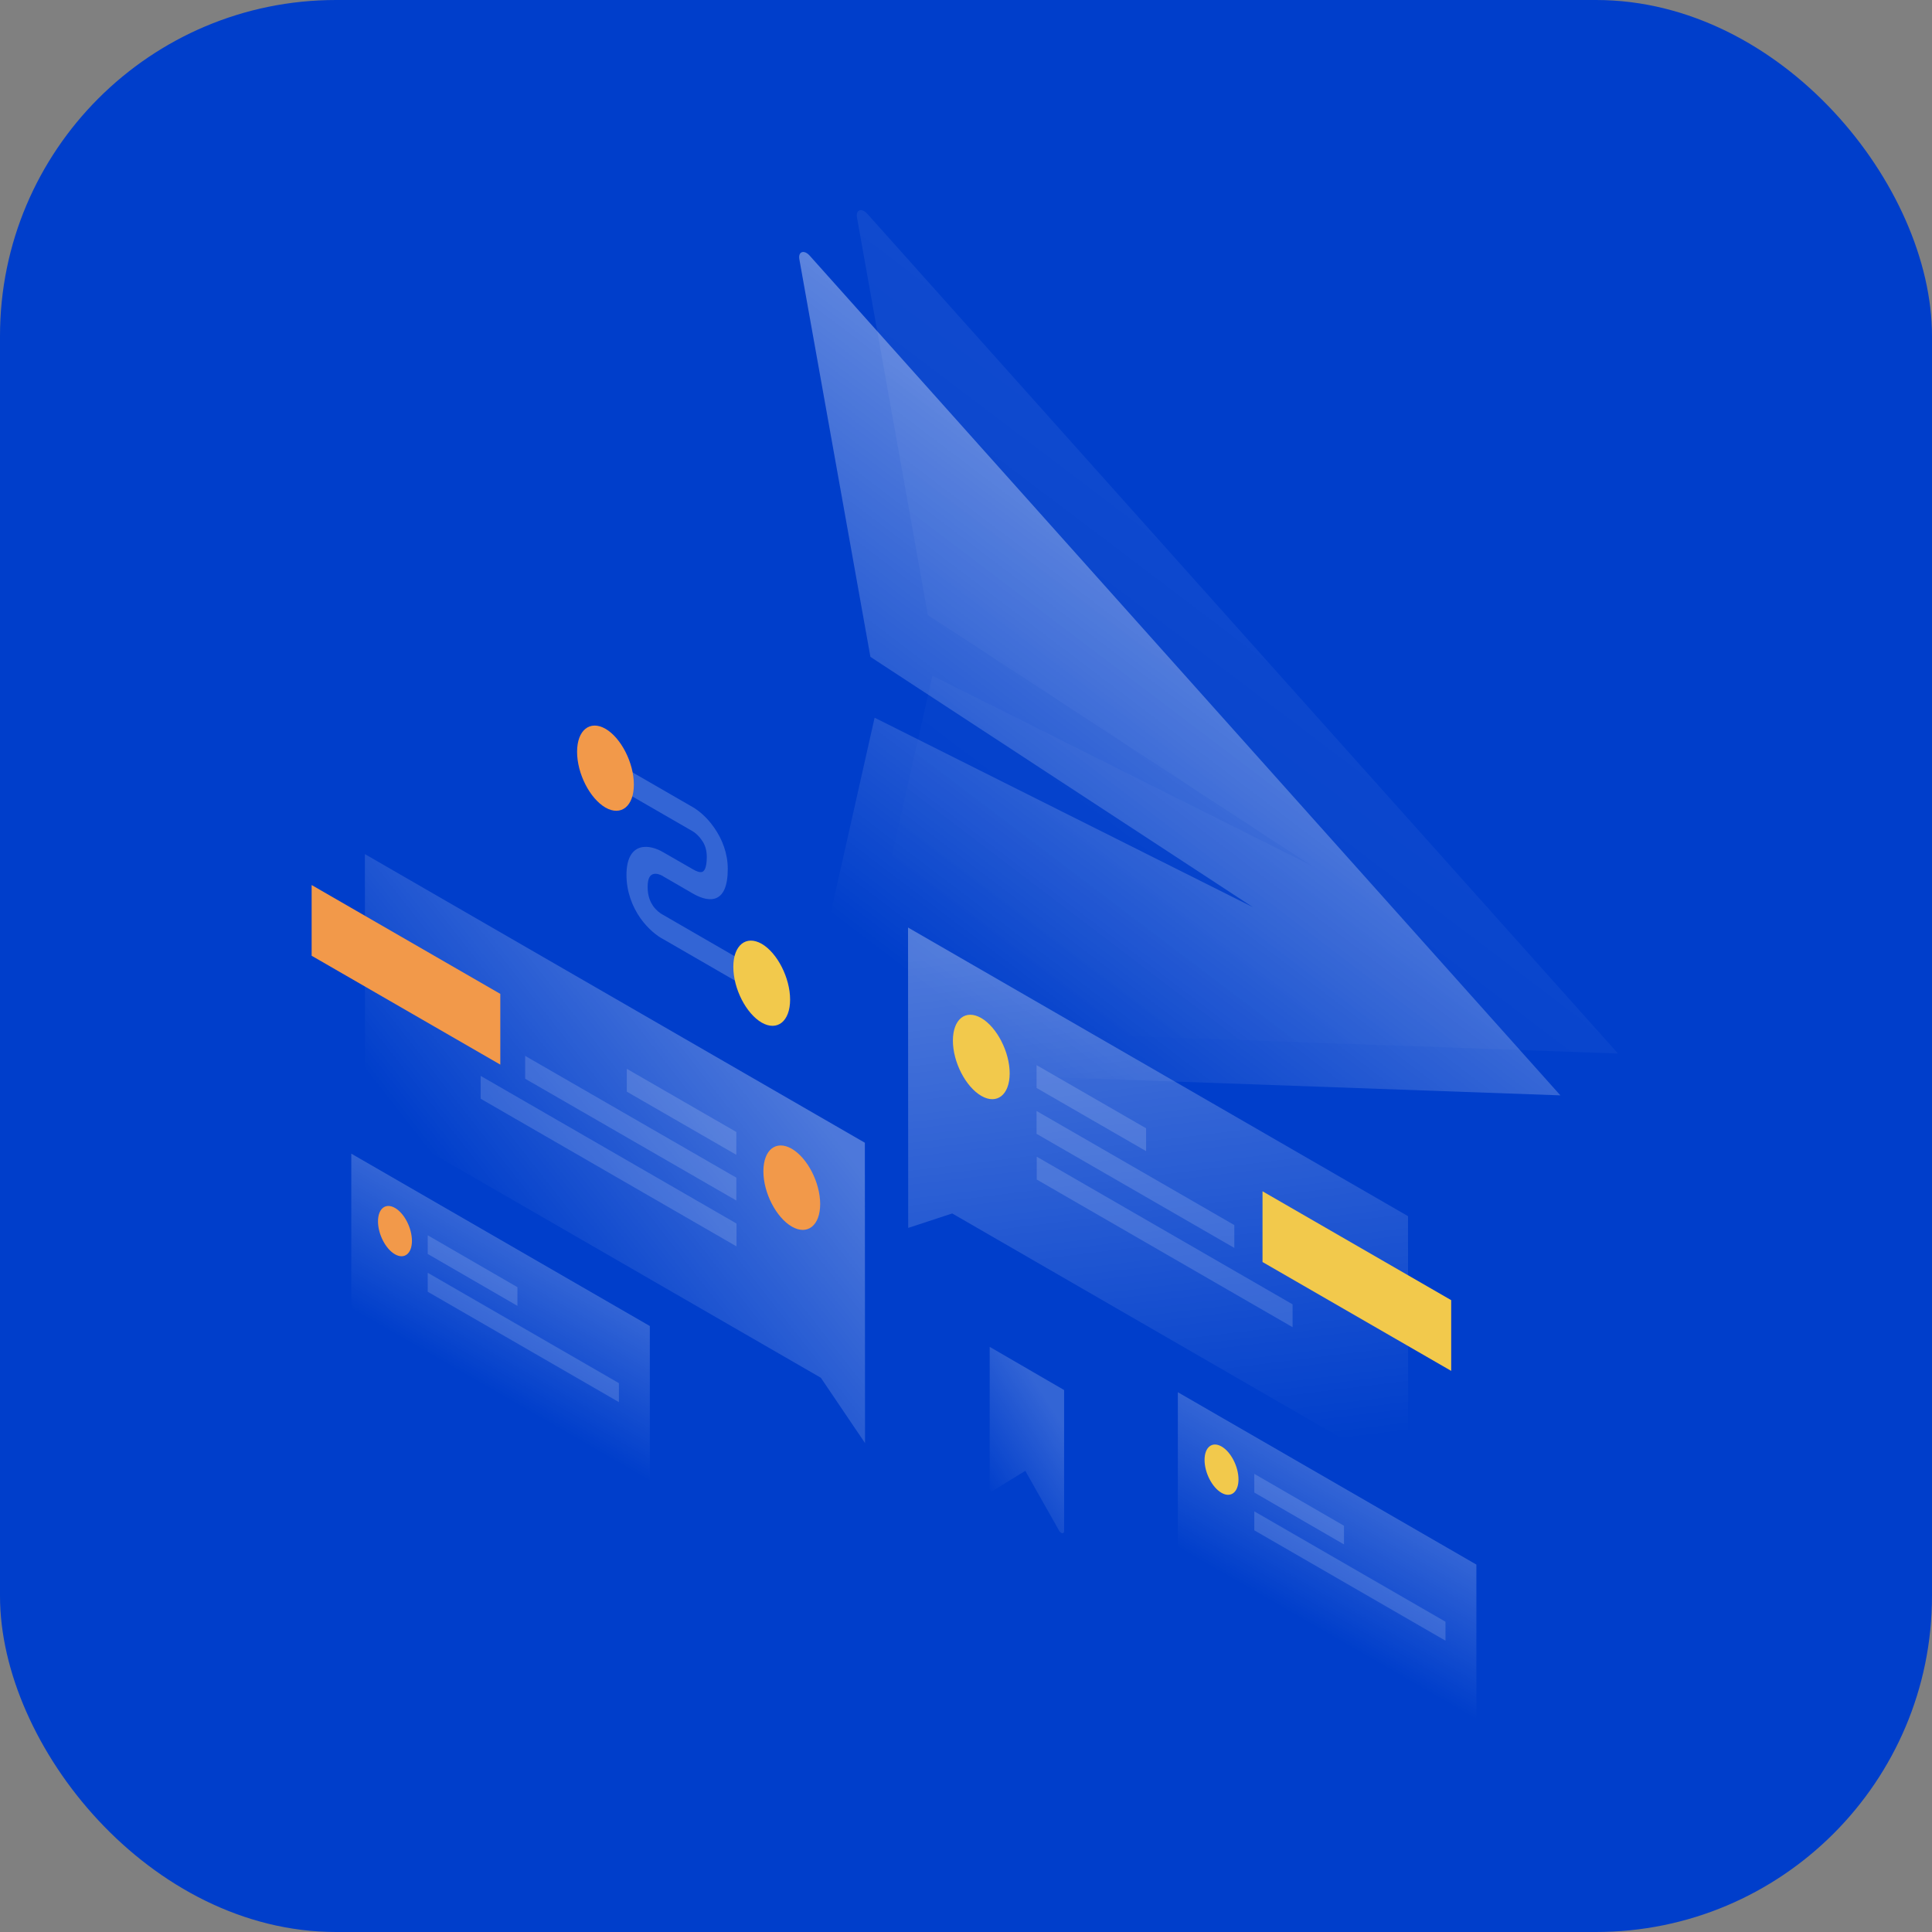 <svg width="1150" height="1150" viewBox="0 0 1150 1150" fill="none" xmlns="http://www.w3.org/2000/svg">
<rect x="0" y="0" width="1150" height="1150" fill="#808080" stroke="none"/>
<rect width="1150" height="1150" rx="200" fill="#003ECB"/>
<path opacity="0.07" d="M516.2 127.2L963.1 627.1L516.1 611.1C512.8 611 509.2 605.6 510 602L555 402.2L780.2 515L552.3 366.1L510.1 129.4C509.3 124.8 512.9 123.6 516.2 127.2Z" fill="url(#paint0_linear)"/>
<path opacity="0.4" d="M481.9 152.1L928.8 652L481.8 636C478.5 635.9 474.9 630.5 475.7 626.9L520.6 427.2L745.8 540L518.1 391L475.8 154.3C475 149.7 478.6 148.5 481.9 152.1Z" fill="url(#paint1_linear)"/>
<path opacity="0.3" d="M514.8 680.2L217.2 508.4L217.3 663.5L488.6 820.1L514.9 859L514.8 680.2Z" fill="url(#paint2_linear)"/>
<path d="M185.5 568.9V526.8L297.8 591.6V633.7L185.5 568.9Z" fill="#F2994A"/>
<path opacity="0.15" d="M438.3 673.8L373.1 636.2V649.8L438.3 687.4V673.8Z" fill="white"/>
<path opacity="0.15" d="M438.3 701L312.6 628.5V642.1L438.3 714.6V701Z" fill="white"/>
<path opacity="0.15" d="M438.4 728.3L286.1 640.4V654L438.4 741.9V728.3Z" fill="white"/>
<path d="M454.4 697.2C454.4 710 462 724.7 471.3 730.1C480.6 735.5 488.2 729.5 488.2 716.7C488.2 703.9 480.6 689.2 471.3 683.8C461.9 678.4 454.4 684.4 454.4 697.2Z" fill="#F2994A"/>
<path opacity="0.3" d="M540.5 552.1L838.1 723.9L838.2 879L566.8 722.3L540.6 730.9L540.5 552.1Z" fill="url(#paint3_linear)"/>
<path d="M751.5 751.2V709.1L863.8 773.9V816L751.5 751.2Z" fill="#F2C94C"/>
<path opacity="0.15" d="M617 634L682.2 671.6V685.2L617 647.6V634Z" fill="white"/>
<path opacity="0.15" d="M617 661.3L734.7 729.2V742.8L617 674.9V661.3Z" fill="white"/>
<path opacity="0.15" d="M617.1 688.5L769.4 776.4V790L617.1 702.1V688.5Z" fill="white"/>
<path d="M601 638.9C601 651.7 593.4 657.7 584.1 652.3C574.8 646.9 567.2 632.2 567.2 619.4C567.2 606.6 574.8 600.6 584.1 606C593.4 611.4 601 626.2 601 638.9Z" fill="#F2C94C"/>
<path opacity="0.2" d="M878.8 931.3L701.1 828.7V921.3L878.8 1023.9V931.3Z" fill="url(#paint4_linear)"/>
<path opacity="0.15" d="M746.6 877.3L800 908.2V919.3L746.6 888.4V877.3Z" fill="white"/>
<path opacity="0.15" d="M746.6 899.6L860.4 965.3V976.6L746.6 910.9V899.6Z" fill="white"/>
<path d="M737.2 880.6C737.2 888.2 732.7 891.8 727.1 888.6C721.5 885.4 717 876.6 717 869C717 861.4 721.5 857.8 727.1 861C732.7 864.2 737.2 873 737.2 880.6Z" fill="#F2C94C"/>
<path opacity="0.2" d="M386.8 789.3L209.1 686.7V779.3L386.8 881.9V789.3Z" fill="url(#paint5_linear)"/>
<path opacity="0.15" d="M254.6 735.3L308 766.2V777.3L254.6 746.4V735.3Z" fill="white"/>
<path opacity="0.15" d="M254.6 757.6L368.4 823.3V834.6L254.6 768.9V757.6Z" fill="white"/>
<path d="M245.2 738.6C245.2 746.2 240.7 749.8 235.1 746.6C229.5 743.4 225 734.6 225 727C225 719.4 229.5 715.8 235.1 719C240.7 722.2 245.2 731 245.2 738.6Z" fill="#F2994A"/>
<path opacity="0.2" d="M412.3 494.8L369.5 470.1V455.7L412.3 480.4C415.8 482.4 420.9 486.5 425.2 492.8C429.9 499.5 433.2 508 433.2 517.2C433.2 527.4 430.6 533.2 425.7 534.8C421.1 536.3 415.6 533.7 412.3 531.8L394.7 521.6L394.6 521.5C393.1 520.6 390.7 519.7 388.8 520.3C387.2 520.8 385.5 522.3 385.5 528C385.5 533.7 387.3 537.1 388.7 539.2C390.5 541.8 392.9 543.6 394.4 544.4L394.6 544.5L448.4 575.6V590L394.9 559.1C391.2 557.2 385.9 553.1 381.3 546.7C376.3 539.6 372.9 530.7 372.9 520.8C372.9 510.9 376.3 505.9 381.2 504.5C385.8 503.2 391.1 505.1 394.8 507.3L412.2 517.3C414.7 518.8 416.6 519.4 417.9 519C418.9 518.7 420.7 517.3 420.7 510C420.7 505.2 419.2 502.1 417.7 500.1C416 497.5 413.7 495.6 412.3 494.8Z" fill="white"/>
<path d="M377.3 467C377.3 479.9 369.7 486 360.4 480.7C351.1 475.3 343.5 460.5 343.5 447.5C343.5 434.6 351.1 428.5 360.4 433.8C369.7 439.2 377.3 454.1 377.3 467Z" fill="#F2994A"/>
<path d="M470.3 595C470.3 607.9 462.7 614 453.4 608.7C444.1 603.3 436.5 588.5 436.5 575.5C436.5 562.6 444.1 556.5 453.4 561.8C462.7 567.2 470.3 582.1 470.3 595Z" fill="#F2C94C"/>
<path opacity="0.2" d="M589.1 801.7V886C589.1 886.9 590 887.9 590.6 887.6L610.3 875.5L630.4 911.1C631.5 913 633.4 913.2 633.4 911.4V827.4L589.1 801.7Z" fill="url(#paint6_linear)"/>
<defs>
<linearGradient id="paint0_linear" x1="795.738" y1="298.765" x2="592.093" y2="567.696" gradientUnits="userSpaceOnUse">
<stop stop-color="white"/>
<stop offset="1" stop-color="white" stop-opacity="0"/>
</linearGradient>
<linearGradient id="paint1_linear" x1="761.483" y1="323.675" x2="557.838" y2="592.606" gradientUnits="userSpaceOnUse">
<stop stop-color="white"/>
<stop offset="1" stop-color="white" stop-opacity="0"/>
</linearGradient>
<linearGradient id="paint2_linear" x1="449.925" y1="618.046" x2="296.274" y2="738.35" gradientUnits="userSpaceOnUse">
<stop stop-color="white"/>
<stop offset="1" stop-color="white" stop-opacity="0"/>
</linearGradient>
<linearGradient id="paint3_linear" x1="668.339" y1="557.096" x2="706.81" y2="869.128" gradientUnits="userSpaceOnUse">
<stop stop-color="white"/>
<stop offset="1" stop-color="white" stop-opacity="0"/>
</linearGradient>
<linearGradient id="paint4_linear" x1="809.982" y1="891.584" x2="769.898" y2="961.03" gradientUnits="userSpaceOnUse">
<stop stop-color="white"/>
<stop offset="1" stop-color="white" stop-opacity="0"/>
</linearGradient>
<linearGradient id="paint5_linear" x1="317.982" y1="749.583" x2="277.898" y2="819.028" gradientUnits="userSpaceOnUse">
<stop stop-color="white"/>
<stop offset="1" stop-color="white" stop-opacity="0"/>
</linearGradient>
<linearGradient id="paint6_linear" x1="630.407" y1="844.791" x2="579.986" y2="876.723" gradientUnits="userSpaceOnUse">
<stop stop-color="white"/>
<stop offset="1" stop-color="white" stop-opacity="0"/>
</linearGradient>
</defs>
</svg>
